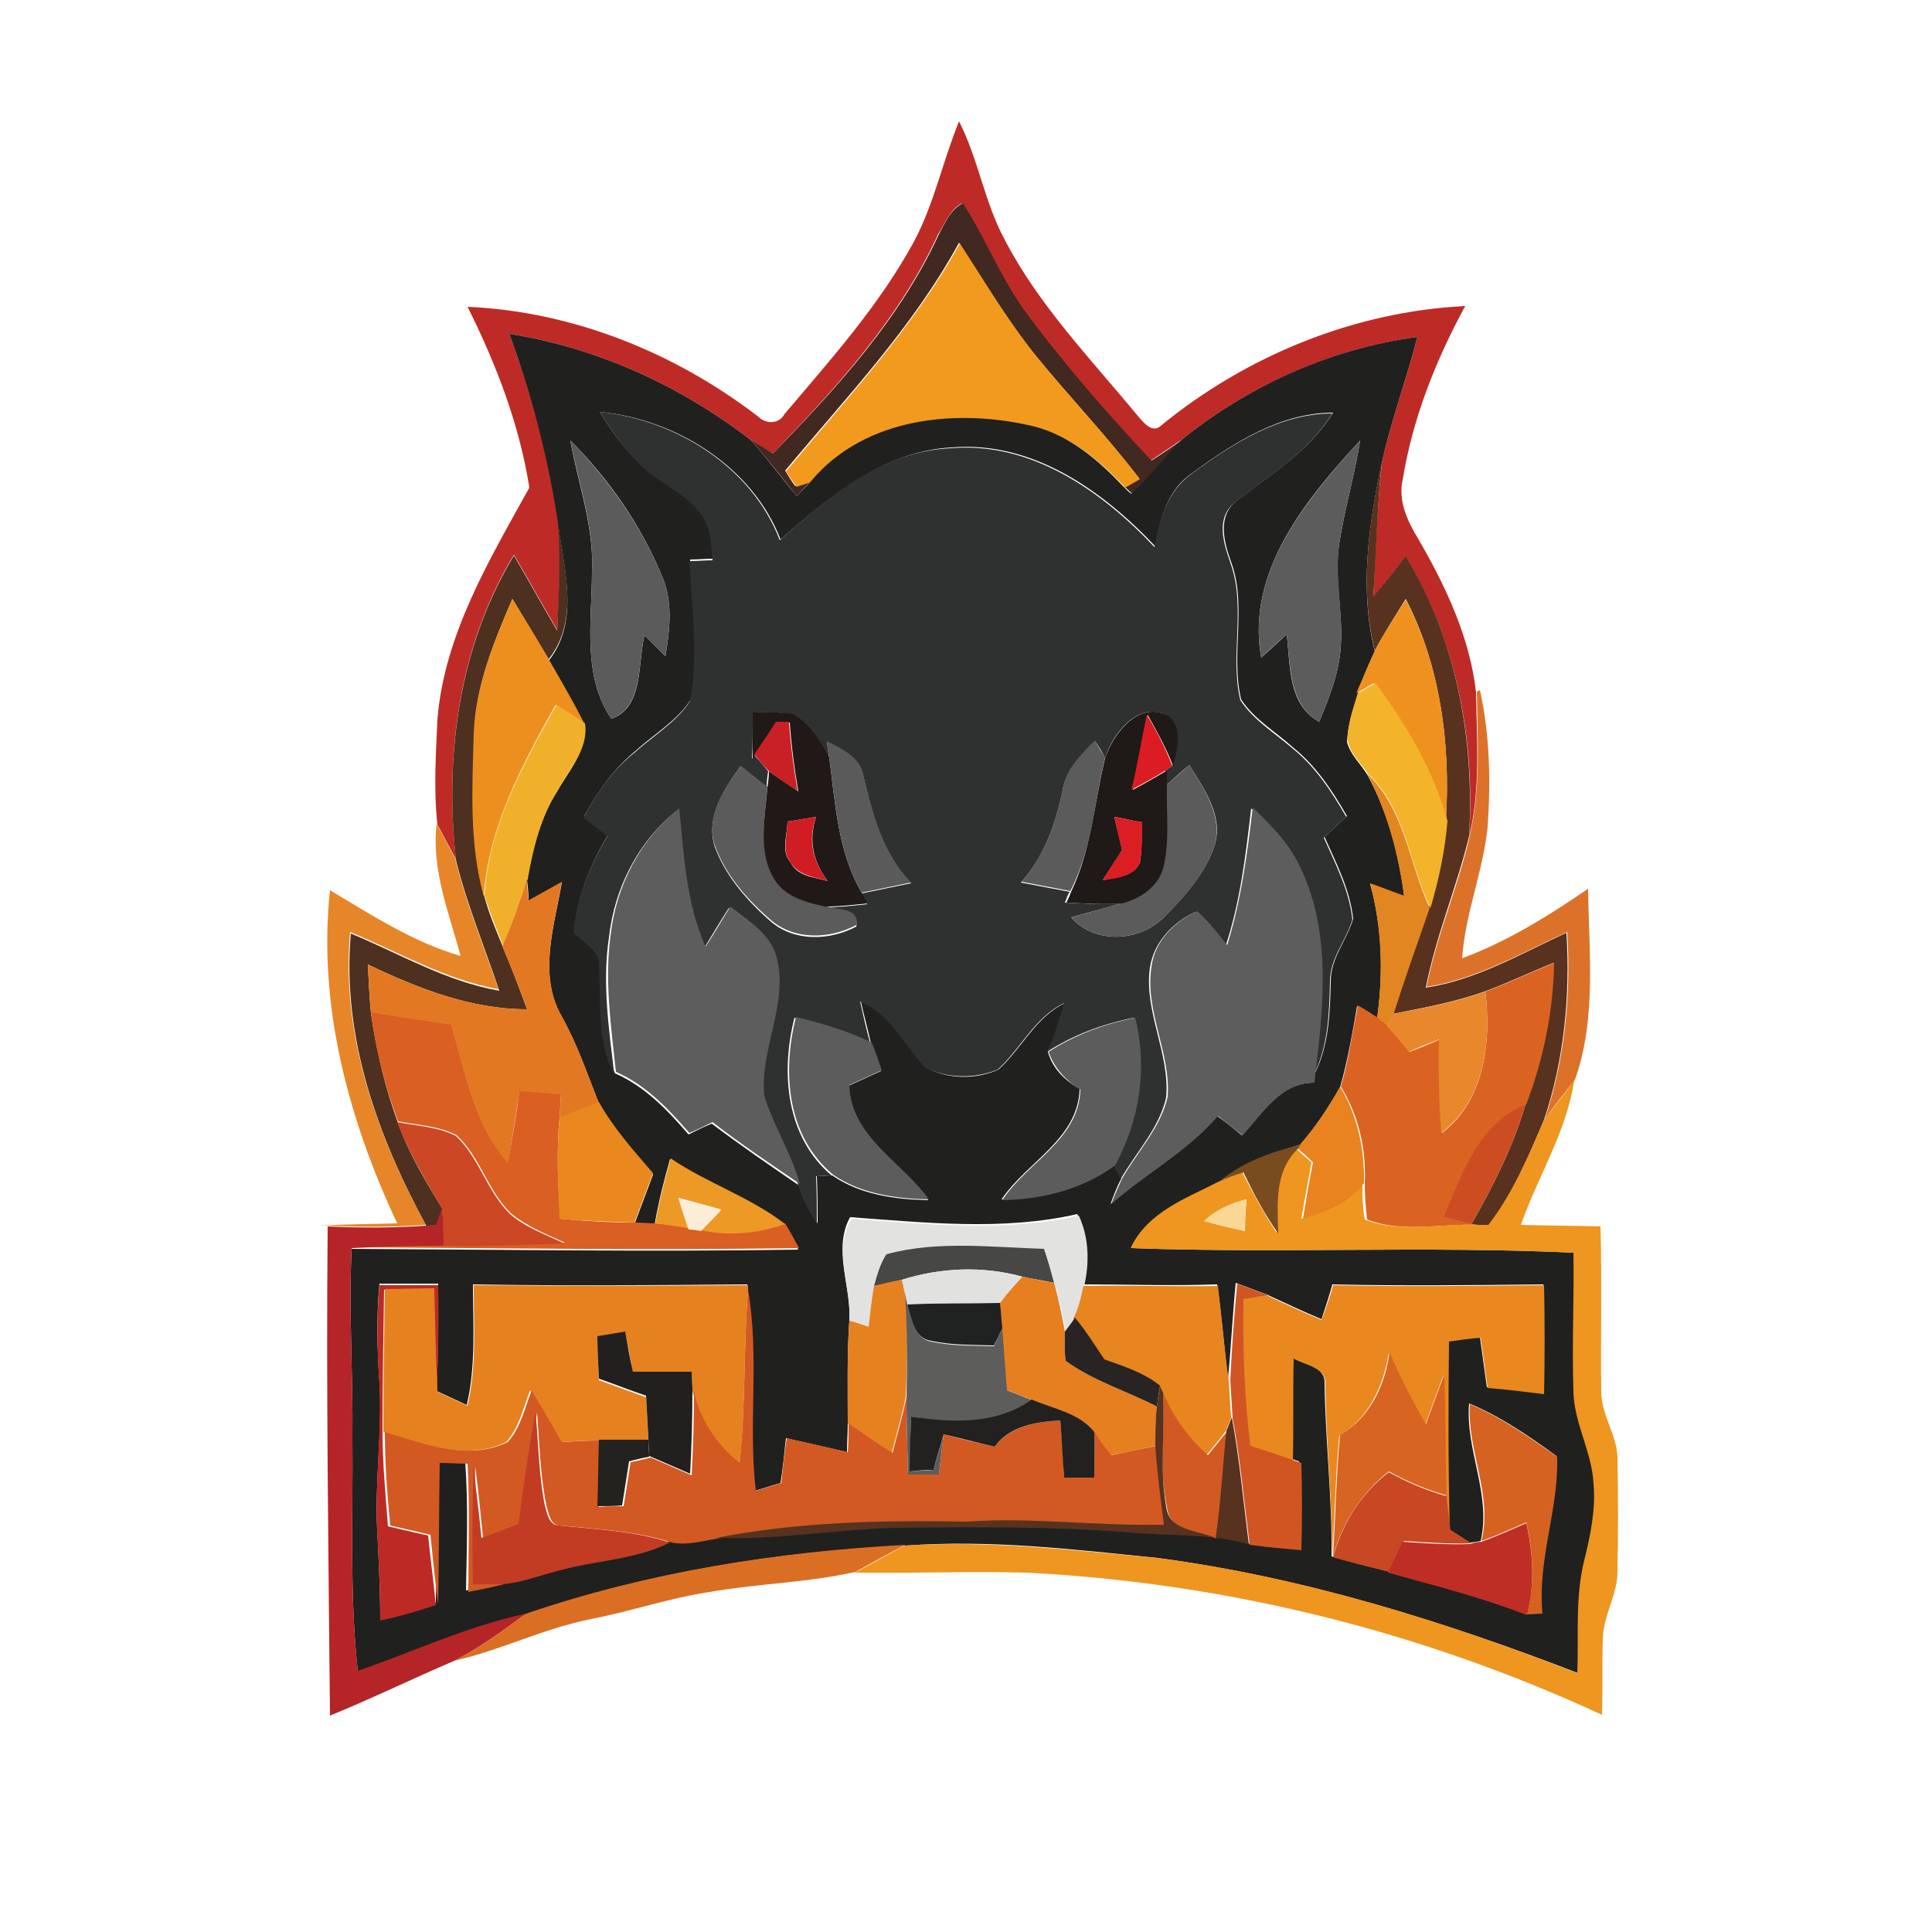<?xml version="1.0" encoding="utf-8"?>
<!-- Generator: Adobe Illustrator 26.0.3, SVG Export Plug-In . SVG Version: 6.00 Build 0)  -->
<svg version="1.1" id="Layer_1" xmlns="http://www.w3.org/2000/svg" xmlns:xlink="http://www.w3.org/1999/xlink" x="0px" y="0px"
	 viewBox="0 0 250 250" style="enable-background:new 0 0 250 250;" xml:space="preserve">
<style type="text/css">
	.st0{fill:#BE2B26;}
	.st1{fill:#412820;}
	.st2{fill:#F29A1E;}
	.st3{fill:#20201F;}
	.st4{fill:#2F3030;}
	.st5{fill:#5B5B5B;}
	.st6{fill:#5C5C5C;}
	.st7{fill:#58321F;}
	.st8{fill:#4D301F;}
	.st9{fill:#ED8F1F;}
	.st10{fill:#EF911F;}
	.st11{fill:#F3B32A;}
	.st12{fill:#DC7229;}
	.st13{fill:#F1B02A;}
	.st14{fill:#201917;}
	.st15{fill:#1F1917;}
	.st16{fill:#C92025;}
	.st17{fill:#DC1C23;}
	.st18{fill:#5A5A5A;}
	.st19{fill:#E28621;}
	.st20{fill:#5D5D5D;}
	.st21{fill:#D01D23;}
	.st22{fill:#DB1D24;}
	.st23{fill:#E68629;}
	.st24{fill:#E37822;}
	.st25{fill:#DB6322;}
	.st26{fill:#E8882B;}
	.st27{fill:#D95F22;}
	.st28{fill:#EE961F;}
	.st29{fill:#E8831F;}
	.st30{fill:#E9881F;}
	.st31{fill:#CD4D23;}
	.st32{fill:#CC4723;}
	.st33{fill:#784C1E;}
	.st34{fill:#ED9925;}
	.st35{fill:#FDECD7;}
	.st36{fill:#B52427;}
	.st37{fill:#FAD794;}
	.st38{fill:#E2E2E1;}
	.st39{fill:#474746;}
	.st40{fill:#E1E1DF;}
	.st41{fill:#BD2A25;}
	.st42{fill:#E6811F;}
	.st43{fill:#E68120;}
	.st44{fill:#E67F20;}
	.st45{fill:#E7851F;}
	.st46{fill:#D05522;}
	.st47{fill:#D25922;}
	.st48{fill:#5D5D5C;}
	.st49{fill:#202121;}
	.st50{fill:#272423;}
	.st51{fill:#22201F;}
	.st52{fill:#D86421;}
	.st53{fill:#57321F;}
	.st54{fill:#22211F;}
	.st55{fill:#D66221;}
	.st56{fill:#C23C23;}
	.st57{fill:#24221F;}
	.st58{fill:#C74823;}
	.st59{fill:#BF2E25;}
	.st60{fill:#DA6F24;}
</style>
<g id="_x23_be2b26ff">
	<path class="st0" d="M118.3,31.2c2.6-4.9,3.7-10.4,5.8-15.5c2.5,4.9,3.3,10.5,5.9,15.3c4.4,8.5,11.2,15.5,17.3,22.9
		c0.7,0.8,1.8,2.2,2.9,1.2c11.1-9.1,25.1-14.8,39.4-15.5c-3.8,7-6.8,14.5-8.1,22.5c-0.6,2.7,0.6,5.3,2,7.6
		c3.6,6.2,6.7,12.8,7.5,19.9c0.1,6.2,0.6,12.6-0.9,18.7c0.8-12.5-1.6-25.4-8.2-36.2c-1.4,1.7-2.8,3.4-4.2,5.2
		c0.3-5.8,0.5-11.6,1.1-17.4c1.2-5.5,3.2-10.8,4.6-16.3c-11.1,1.5-21.8,6.3-30.5,13.3c-1.3,0.9-2.7,1.8-4,2.7
		c-5.9-6.3-11.6-12.8-16.7-19.8c-3-4.2-4.9-9.1-7.7-13.5c-1.6,0.8-2.2,2.6-3.1,4c-5,10.9-13.2,19.9-21.4,28.4c-1-0.6-2-1.2-2.9-1.8
		C88,49.9,77.3,45,65.9,43.2c2.8,7.6,5,15.5,6.3,23.6c0.4,4.9,0.2,9.8-0.1,14.7c-1.9-3.2-3.7-6.5-5.6-9.7c-7.1,11.7-9,25.9-7.5,39.4
		c-0.8-1.5-1.6-3-2.4-4.5c-0.5-4.5-0.2-9.1,0-13.6c0.9-11,6.7-20.6,11.9-30c-1.3-8.2-4.3-16-8-23.4c13.6,0.6,26.8,5.9,37.6,14.2
		c1,1,2.7,1,3.4-0.3C107.5,46.5,113.8,39.5,118.3,31.2z"/>
</g>
<g id="_x23_412820ff">
	<path class="st1" d="M121.5,30.3c0.8-1.5,1.5-3.2,3.1-4c2.8,4.3,4.7,9.2,7.7,13.5c5.1,7,10.8,13.5,16.7,19.8c1.4-0.9,2.7-1.8,4-2.7
		c-2.2,2.3-4.2,4.8-6.5,7c-0.2-0.2-0.7-0.7-1-0.9c0.5-0.3,1.4-0.8,1.9-1.1c-4.2-5.5-9-10.5-13.4-15.9c-3.7-4.6-6.7-9.6-9.9-14.6
		c-6,11-14.6,20-22.5,29.5c0.3,0.5,0.9,1.5,1.3,2c0.5-0.2,1.6-0.5,2.1-0.7c-0.7,0.7-1.3,1.3-1.9,2c-2-2.5-3.9-5-6-7.3
		c1,0.6,2,1.2,2.9,1.8C108.3,50.2,116.5,41.2,121.5,30.3z"/>
</g>
<g id="_x23_f29a1eff">
	<path class="st2" d="M101.7,61c7.9-9.5,16.5-18.6,22.5-29.5c3.2,4.9,6.2,10,9.9,14.6c4.4,5.4,9.2,10.4,13.4,15.9
		c-0.5,0.3-1.4,0.8-1.9,1.1c-3.2-3.4-6.9-6.6-11.5-7.8c-9.9-2.4-21.9-1.3-28.9,7c-0.5,0.2-1.6,0.5-2.1,0.7
		C102.6,62.4,102,61.4,101.7,61z"/>
</g>
<g id="_x23_20201fff">
	<path class="st3" d="M65.9,43.2C77.3,45,88,49.9,97.1,56.9c2.1,2.3,4,4.9,6,7.3c0.6-0.7,1.3-1.3,1.9-2c7-8.3,19-9.4,28.9-7
		c4.6,1.2,8.3,4.4,11.5,7.8c0.2,0.2,0.7,0.7,1,0.9c2.3-2.2,4.3-4.7,6.5-7c8.7-7,19.3-11.8,30.5-13.3c-1.4,5.5-3.4,10.8-4.6,16.3
		c-1.7,8-2.9,16.4-0.9,24.4c-0.9,1.8-1.6,3.6-2.2,5.5c-0.6,2-1.3,4.1-1.4,6.2c0.4,1.6,1.7,2.8,2.6,4.2c2.7,4.9,4.1,10.3,4.8,15.8
		c-1.5-0.5-3-1.1-4.4-1.6c1.6,5.7,1.7,11.6,0.9,17.4c-0.9-0.5-1.7-1.1-2.6-1.6c-0.6,3.5-1.2,7-2.2,10.5c-1.5,2.6-3.2,5.2-5.1,7.4
		c-3.7,1.1-7.4,2.3-10.5,4.8c-4.3,2.2-9.2,3.9-11.4,8.6c19.1,0.7,38.2-0.3,57.3,0.6c0.1,6-0.2,12,0,18c0.1,4.1,2.4,7.8,2.6,11.9
		c0.3,3.4-0.4,6.7-1.2,9.9c-1.2,4.8-0.6,9.7-0.9,14.6c-17.6-6.8-35.7-12.4-54.4-14.9c-10.8-1.1-21.7-2.4-32.6-1.6
		c-16.7,0.8-33.3,3.5-49.1,8.9c-7.5,1.6-14.5,4.9-21.8,7.4c-1.1-10-0.6-20.1-0.7-30.2c0.1-8.2-0.5-16.3-0.1-24.5
		c19.3,0.1,38.6,0.4,57.8,0.1c-0.6-1.1-1.1-2.2-1.8-3.2c-4.5-3.5-10.1-5.3-14.8-8.5c-0.8,2.8-1.5,5.6-2,8.5
		c-0.9-0.1-1.7-0.1-2.6-0.1c0.8-2.1,1.6-4.3,2.4-6.4c-2.5-3-5.1-5.9-7-9.2c-1.5-3.8-2.8-7.7-4.8-11.2c-3.1-5.4-1-11.7,0-17.4
		c-1.4,0.8-2.9,1.6-4.3,2.4c0-0.7-0.1-2-0.2-2.7c0.6-4,1.7-8.1,3.9-11.5c1.5-2.7,3.9-5.2,3.5-8.6c-1.4-2.8-3-5.6-4.6-8.3
		c4.2-5.3,1.8-12.4,1.1-18.5C70.8,58.7,68.7,50.8,65.9,43.2 M77.6,53.3c1.8,2.8,3.7,5.7,6.4,7.6c2.3,1.7,5,3,6.7,5.3
		c1.4,1.7,1.4,4,1.6,6.1c-1,0-2,0.1-3,0.1c0.3,6,1.2,12.1,0.1,18.1c-1.8,2.8-4.8,4.5-7.2,6.7c-2.8,2.3-4.9,5.3-6.6,8.4
		c1,0.8,2.1,1.6,3.1,2.4c-2.3,3.8-4,8-4.4,12.5c1.4,1.3,3.5,2.3,3.3,4.5c0.3,4.7-0.2,9.6,2,13.9c3.9,1.7,6.8,4.8,9.5,7.9
		c1-0.5,2-1,3-1.4c3.7,2.8,7.5,5.4,11.3,8c0.5,1.8,1.4,3.4,2.4,4.9c0-2,0-4.1-0.1-6.1c0.5,0,1.5-0.1,2-0.1c3.6,2.5,8.1,3.1,12.4,3.2
		c-3.5-4.9-10.2-8.1-10.3-14.8c1.4-0.6,2.8-1.3,4.2-1.9c-0.4-1.2-0.8-2.4-1.3-3.6c-0.4-1.8-0.9-3.6-1.3-5.4c3.9,1.6,5.7,5.6,8.4,8.5
		c2.8,1.6,6.5,1.6,9.4,0.3c3-2.7,4.8-6.8,8.6-8.6c-0.6,2.1-1.3,4.3-2.2,6.3c0.6,2.2,2.2,3.7,4.1,4.8c-0.2,6.5-6.8,9.4-10.1,14.3
		c5.2-0.1,10.3-1.4,14.6-4.5c0.2,0.4,0.7,1.4,0.9,1.8c-0.6,1.1-1,2.2-1.4,3.3c4.5-3.9,9.8-6.8,13.8-11.4c1.1,0.8,2.1,1.6,3.2,2.5
		c2.6-2.8,4.9-6.8,9.3-6.8c0-0.3,0.1-0.8,0.1-1.1c1.9-3.8,2-8,2.1-12.1c0-2.9,2.1-5.3,2.9-8c-0.4-3.8-2.2-7.2-3.7-10.6
		c1-0.9,1.9-1.8,2.9-2.7c-1.9-3.3-4-6.5-7-8.9c-2.2-2-5-3.6-6.7-6.2c-1.4-5.9,0.8-12.1-1.3-17.8c-0.9-2.5-1.8-5.8,0.6-7.8
		c4.5-3.5,9.5-6.5,12.6-11.5c-6.8,0-12.9,3.9-18.2,7.8c-3.2,2.1-4.2,5.9-4.8,9.5c-6.8-7.2-15.9-13.7-26.4-12.8
		c-8.8,0.5-15.8,6.4-22.1,11.9C97.4,60.4,87.4,54.2,77.6,53.3 M73.8,57c1,5.6,3.1,11.2,2.8,17c0,6.3-1.3,13.4,2.5,19
		c4.2-1.4,3.4-7.2,4.3-10.8c0.9,0.9,1.8,1.8,2.7,2.7c0.6-3.5,1-7.2-0.5-10.5C82.9,67.9,78.8,62,73.8,57 M163.2,85.1
		c1.1-1,2.2-2,3.3-3c0.5,4,0.1,9,4.2,11.3c1.3-3.1,2.6-6.4,2.8-9.8c0.3-4.4-0.9-8.9-0.2-13.3c0.7-4.5,2-8.8,2.7-13.3
		C169,64.6,161.2,74,163.2,85.1 M109.9,170.9c-0.3,4.4-0.2,8.9-0.2,13.3c0,1.2-0.1,2.5-0.1,3.7c-2.6-0.6-5.2-1.2-7.9-1.8
		c-0.2,1.9-0.4,3.9-0.7,5.8c-1.1,0.3-2.2,0.7-3.3,1c-1-8.6,0.5-17.4-1-26l0-0.7c-11.8,0.1-23.7,0.2-35.5,0c0,5.2,0.4,10.5-0.8,15.6
		c-1.3-0.6-2.6-1.2-3.9-1.8c0.2-4.6,0.2-9.2,0.2-13.9c-2.5,0-5.1,0-7.6,0c-0.4,4.2-0.3,8.5,0,12.7c0.4,6.3-0.6,12.7-0.3,19
		c0.2,3.9,0.4,7.7,0.4,11.6c2.5-0.5,4.9-1.2,7.2-2c0.1-6.1,0.1-12.2,0.2-18.3c0.9,0,2.7,0.1,3.6,0.1c0.4,5.5,0.2,11.1,0.1,16.6
		c1.6-0.3,3.1-0.6,4.6-1c2.4-0.2,4.7-1.1,7.1-1.7c4.8-1.4,10-1.3,14.6-3.7c1.9,0.4,3.9-0.2,5.9-0.5c7.8,0.3,15.5-1.1,23.3-1.3
		c10-0.1,20.1-0.2,30.1,0.6c5.2,0.5,10.4,0.1,15.5,1.5c2.2,0.3,4.5,0.6,6.7,0.7c0.1-3.8,0.1-7.6,0-11.3l-0.9-0.3
		c0.1-4.4,0-8.8,0.1-13.2c1.5,1,4.2,1.2,4.1,3.4c0.1,7.5,1,14.9,0.9,22.4c2.4,0.7,4.8,1.3,7.2,1.9c6,1.7,12.1,3.3,18,5.5
		c0.5,0,1.5-0.1,2-0.1c-0.6-6.9,2.1-13.5,1.9-20.3c-3.6-2.6-7.2-5.1-11.3-6.8c-0.5,6.1,2.9,11.7,1.5,17.8c-0.4,0.1-1.1,0.2-1.4,0.2
		c-0.7-0.4-2-1.3-2.7-1.7c-0.2-8.1-0.2-16.3-0.1-24.4c1.3-0.2,2.7-0.3,4.1-0.5c0.3,2.2,0.6,4.3,0.9,6.5c2.4,0.2,4.9,0.5,7.3,0.8
		c0-4.7,0-9.4,0-14.1c-9.1,0.1-18.2,0.2-27.3,0c-0.4,1.5-0.9,3-1.4,4.5c-2.4-1-4.7-2.1-7.1-3.2c-1.3-0.5-2.7-1-4-1.5
		c-0.4,4.1-0.6,8.3-1,12.4c-0.5-4-0.8-8.1-1.4-12.2c-5.8,0.2-11.6,0-17.4,0c0.7-3,0.6-6.2-0.7-9.1c-9.6,2.2-19.7,1.1-29.4,0.4
		C107.7,161.7,110.2,166.5,109.9,170.9z"/>
</g>
<g id="_x23_2f3030ff">
	<path class="st4" d="M77.6,53.3c9.8,1,19.7,7.1,23.3,16.6c6.3-5.6,13.2-11.5,22.1-11.9c10.5-0.9,19.6,5.6,26.4,12.8
		c0.6-3.6,1.7-7.3,4.8-9.5c5.3-3.9,11.4-7.8,18.2-7.8c-3.1,5-8.1,8-12.6,11.5c-2.5,2-1.5,5.2-0.6,7.8c2.1,5.8-0.1,12,1.3,17.8
		c1.7,2.6,4.4,4.2,6.7,6.2c3,2.4,5.1,5.6,7,8.9c-1,0.9-1.9,1.8-2.9,2.7c1.5,3.4,3.3,6.8,3.7,10.6c-0.8,2.7-2.9,5-2.9,8
		c-0.1,4.1-0.2,8.3-2.1,12.1c1.2-9,2.1-18.7-2.1-27.1c-1.4-2.9-3.8-5.2-6-7.4c-0.7,6-1.4,12-3.3,17.8c-1.3-1.5-2.5-3.1-3.9-4.4
		c-2.9,1.3-5.4,3.9-5.9,7.2c-0.8,5.7,2.6,11.1,2.1,16.8c-0.9,4-3.9,7.1-5.9,10.6c-0.2-0.4-0.7-1.4-0.9-1.8
		c3.2-5.9,4.1-12.6,2.6-19.1c-4,0.8-7.8,2.2-11.2,4.4c0.9-2,1.6-4.2,2.2-6.3c-3.8,1.8-5.6,5.9-8.6,8.6c-2.9,1.2-6.6,1.2-9.4-0.3
		c-2.8-2.9-4.5-6.9-8.4-8.5c0.4,1.8,0.8,3.6,1.3,5.4c-3.1-1.6-6.5-2.5-9.8-3.3c-1.8,7.1-1.1,15.4,4.8,20.4c-0.5,0-1.5,0.1-2,0.1
		c0.1,2,0.1,4.1,0.1,6.1c-1-1.5-1.9-3.2-2.4-4.9c-1-4-3.4-7.5-4.6-11.4c-0.6-5.9,3-11.6,1.7-17.5c-0.6-3.3-3.7-5.1-6.1-7
		c-1.1,1.7-2.1,3.4-3.2,5.2c-2.5-5.7-2.8-11.9-3.4-17.9c-5.1,4-8.2,10.1-8.9,16.5c-0.9,5.9,0,11.9,0.7,17.8c-2.3-4.3-1.7-9.2-2-13.9
		c0.2-2.2-2-3.2-3.3-4.5c0.4-4.5,2.1-8.7,4.4-12.5c-1-0.8-2.1-1.6-3.1-2.4c1.7-3.2,3.8-6.2,6.6-8.4c2.4-2.2,5.4-3.9,7.2-6.7
		c1.1-6,0.2-12.1-0.1-18.1c1,0,2-0.1,3-0.1c-0.2-2.1-0.2-4.4-1.6-6.1c-1.8-2.3-4.5-3.6-6.7-5.3C81.3,59,79.4,56.1,77.6,53.3
		 M97.4,92.2c0,2-0.1,4-0.1,6l0.3-0.5c0.5,0.5,1.4,1.6,1.8,2.1c-0.1,0.5-0.2,1.6-0.2,2.1c-1.1-0.9-2.2-1.8-3.4-2.7
		c-2.2,3-4.5,6.6-3.3,10.4c1.4,3.8,4.2,7,7.3,9.7c3.1,2.6,7.6,2.4,11,0.6c0.4-2.3-2.6-1.9-4-2.5c1.8,0,3.6-0.2,5.4-0.4
		c-0.2-0.3-0.5-1-0.7-1.4c2.1-0.4,4.3-0.9,6.4-1.3c-3.7-3.8-5-8.9-6.2-13.9c-0.4-2.4-2.8-3.3-4.7-4.4c0.1,0.5,0.2,1.6,0.3,2.1
		c-1.1-2.2-2.5-4.3-4.7-5.6C100.8,92.1,99.1,92.2,97.4,92.2 M143,98.1c-0.3-0.6-0.9-1.7-1.3-2.2c-1.8,1.8-3.8,3.8-4.2,6.4
		c-0.9,4.3-2.4,8.6-5.4,11.9c2.1,0.4,4.2,0.8,6.3,1.2c-0.2,0.3-0.5,1.1-0.6,1.4c2.4,0.1,4.8,0.3,7.2,0.1c-2.1,0.7-4.3,1.2-6.4,1.8
		c3.1,3.5,8.8,3.2,12,0c2.7-2.7,5.4-5.7,6.6-9.4c1.1-3.8-1.4-7.2-3.3-10.3c-1.1,0.9-2.1,1.8-3.1,2.7c0-0.5,0-1.5,0-2l0.9-0.6
		c0.5-2.1,1.3-4.6-0.5-6.4C147.5,90.5,144,94.8,143,98.1z"/>
</g>
<g id="_x23_5b5b5bff">
	<path class="st5" d="M73.8,57c4.9,5,9.1,10.9,11.8,17.4c1.5,3.3,1.1,7,0.5,10.5c-0.9-0.9-1.8-1.8-2.7-2.7
		c-0.9,3.5-0.1,9.3-4.3,10.8c-3.8-5.6-2.5-12.7-2.5-19C76.9,68.2,74.9,62.7,73.8,57z"/>
	<path class="st5" d="M137.5,102.2c0.4-2.7,2.4-4.6,4.2-6.4c0.3,0.6,0.9,1.7,1.3,2.2c-1.4,5.8-1.7,11.9-4.5,17.3
		c-2.1-0.4-4.2-0.8-6.3-1.2C135.1,110.8,136.6,106.6,137.5,102.2z"/>
	<path class="st5" d="M95.9,99.1c1.1,0.9,2.2,1.8,3.4,2.7c-0.3,3.9-1.2,8.3,0.9,11.9c1.3,2.3,4.1,3,6.6,3.5c1.4,0.6,4.5,0.2,4,2.5
		c-3.4,1.8-7.9,2-11-0.6c-3-2.6-5.9-5.8-7.3-9.7C91.3,105.7,93.6,102.1,95.9,99.1z"/>
	<path class="st5" d="M150.8,101.7c1-0.9,2.1-1.8,3.1-2.7c1.9,3.1,4.3,6.5,3.3,10.3c-1.2,3.7-3.8,6.7-6.6,9.4c-3.2,3.2-8.9,3.5-12,0
		c2.1-0.6,4.3-1.1,6.4-1.8c2.3-0.6,4.6-2.1,5.3-4.5C151.2,108.9,150.7,105.2,150.8,101.7z"/>
</g>
<g id="_x23_5c5c5cff">
	<path class="st6" d="M163.2,85.1c-2-11.1,5.8-20.4,12.8-28.1c-0.7,4.5-2,8.8-2.7,13.3c-0.6,4.4,0.5,8.9,0.2,13.3
		c-0.2,3.4-1.5,6.7-2.8,9.8c-4-2.3-3.7-7.3-4.2-11.3C165.4,83.1,164.2,84.1,163.2,85.1z"/>
	<path class="st6" d="M103,131.6c3.3,0.8,6.7,1.8,9.8,3.3c0.5,1.2,0.9,2.4,1.3,3.6c-1.4,0.6-2.8,1.3-4.2,1.9
		c0.2,6.7,6.8,9.9,10.3,14.8c-4.3-0.1-8.8-0.7-12.4-3.2C101.8,147,101.2,138.7,103,131.6z"/>
	<path class="st6" d="M135.7,136.1c3.4-2.2,7.2-3.6,11.2-4.4c1.6,6.5,0.6,13.2-2.6,19.1c-4.2,3.1-9.4,4.4-14.6,4.5
		c3.2-4.9,9.9-7.8,10.1-14.3C137.9,139.8,136.4,138.2,135.7,136.1z"/>
</g>
<g id="_x23_58321fff">
	<path class="st7" d="M177.9,84.2c-2-8-0.8-16.4,0.9-24.4c-0.6,5.8-0.7,11.6-1.1,17.4c1.4-1.7,2.8-3.4,4.2-5.2
		c6.6,10.8,8.9,23.7,8.2,36.2c-1.6,6.6-4.3,12.9-5.6,19.6c6.6-1,12.3-4.4,18.2-7.1c0.5,8.2-0.3,16.4-2.9,24.2c-2,4.7-4,9.4-7,13.6
		c-0.4,0-1.2,0-1.6,0l-0.8-0.1c2.8-4.9,5.4-10,7-15.5c2.2-5.9,3.5-12,3.6-18.3c-3,1.2-5.9,2.6-8.9,3.7c-3.9,1.4-7.9,2.1-11.9,2.9
		c1.4-4.6,3.1-9.2,4.7-13.8c1.1-3.7,2-7.4,2.2-11.3c0.6-9.8-0.7-19.9-5.2-28.6C180.5,79.8,179.1,81.9,177.9,84.2z"/>
</g>
<g id="_x23_4d301fff">
	<path class="st8" d="M72.1,66.8c0.7,6.1,3.1,13.2-1.1,18.5c-1.6-2.6-3.1-5.2-4.7-7.8c-2.4,5.6-4.8,11.3-4.9,17.5
		c-0.2,7-0.6,14.2,1.3,21.1c0.6,2.2,1.5,4.3,2.4,6.5c1.1,2.6,2.1,5.3,3.1,8c-7.3,0-14.1-2.7-20.6-5.8c0.1,2.1,0.2,4.2,0.4,6.3
		c0.7,4.8,1.8,9.6,3.5,14.2c1.4,4,3.6,7.6,5.8,11.2c-0.2,0.5-0.6,1.5-0.8,2.1c-0.3,0-1,0.1-1.3,0.1c-6.3-11.6-11-24.5-9.8-37.9
		c6.3,2.6,12.3,6.2,19.2,7.4c-1.9-5.7-4.2-11.2-5.6-16.9c-1.5-13.5,0.4-27.7,7.5-39.4c1.9,3.2,3.7,6.5,5.6,9.7
		C72.3,76.6,72.6,71.7,72.1,66.8z"/>
</g>
<g id="_x23_ed8f1fff">
	<path class="st9" d="M66.3,77.5c1.6,2.6,3.2,5.2,4.7,7.8c1.6,2.8,3.2,5.5,4.6,8.3c-1.2-0.8-2.4-1.6-3.7-2.4
		c-4.3,7.7-8.7,15.8-9.3,24.8c-1.9-6.8-1.5-14-1.3-21.1C61.5,88.8,63.9,83.1,66.3,77.5z"/>
</g>
<g id="_x23_ef911fff">
	<path class="st10" d="M177.9,84.2c1.2-2.3,2.6-4.4,4-6.6c4.6,8.8,5.8,18.9,5.2,28.6c-1.8-6.5-5.2-12.5-9.3-17.8
		c-0.8,0.4-1.5,0.9-2.3,1.3C176.3,87.8,177.1,86,177.9,84.2z"/>
</g>
<g id="_x23_f3b32aff">
	<path class="st11" d="M175.7,89.7c0.8-0.4,1.5-0.9,2.3-1.3c4,5.4,7.5,11.3,9.3,17.8c-0.3,3.8-1.1,7.6-2.2,11.3
		c-2.8-5.8-3.2-12.8-8.1-17.4c-0.9-1.3-2.2-2.5-2.6-4.2C174.3,93.8,175.1,91.7,175.7,89.7z"/>
</g>
<g id="_x23_dc7229ff">
	<path class="st12" d="M191.1,89.5l0.4-0.2c1.3,5.8,1.4,11.8,1,17.7c-0.6,5.8-2.9,11.2-3.3,17c5.9-2.2,11.2-5.5,16.3-9
		c0.1,8.2,1.1,16.9-1.7,24.7c-1.3,1.7-2.7,3.4-3.9,5.1c2.6-7.8,3.4-16,2.9-24.2c-5.9,2.7-11.7,6.1-18.2,7.1c1.3-6.7,4.1-13,5.6-19.6
		C191.6,102.1,191.2,95.8,191.1,89.5z"/>
</g>
<g id="_x23_f1b02aff">
	<path class="st13" d="M72,91.2c1.2,0.8,2.4,1.6,3.7,2.4c0.5,3.3-2,5.8-3.5,8.6c-2.2,3.5-3.2,7.5-3.9,11.5c-1,3-2.1,5.8-3.2,8.7
		c-0.8-2.1-1.7-4.2-2.4-6.5C63.2,107,67.7,98.9,72,91.2z"/>
</g>
<g id="_x23_201917ff">
	<path class="st14" d="M97.4,92.2c1.7,0,3.5-0.1,5.2,0.2c2.1,1.2,3.6,3.4,4.7,5.6c0.8,6,1.1,12.2,4.2,17.5c0.2,0.3,0.5,1,0.7,1.4
		c-1.8,0.2-3.6,0.4-5.4,0.4c-2.4-0.5-5.2-1.2-6.6-3.5c-2.2-3.6-1.2-8-0.9-11.9c0.1-0.5,0.2-1.6,0.2-2.1c1.2,0.9,2.5,1.7,3.8,2.6
		c-0.5-2.9-0.9-5.9-1.1-8.9c-0.4,0-1.3,0-1.7,0c-0.9,1.4-1.8,2.8-2.8,4.2l-0.3,0.5C97.3,96.2,97.3,94.2,97.4,92.2 M101.9,106.3
		c0,1.7-0.9,3.8,0.4,5.3c0.9,1.8,3,1.9,4.8,2.4c-1.9-2.5-2.5-5.3-1.5-8.3C104.4,105.9,103.2,106.1,101.9,106.3z"/>
</g>
<g id="_x23_1f1917ff">
	<path class="st15" d="M143,98.1c1.1-3.3,4.5-7.6,8.3-5.4c1.8,1.7,1,4.3,0.5,6.4c-0.9-2.3-2.1-4.5-3.3-6.6c-0.7,3.2-1.2,6.5-1.9,9.7
		c1.5-0.8,2.9-1.6,4.4-2.5c0,0.5,0,1.5,0,2c-0.1,3.6,0.4,7.2-0.5,10.7c-0.7,2.4-3,3.9-5.3,4.5c-2.4,0.2-4.8,0-7.2-0.1
		c0.2-0.4,0.5-1.1,0.6-1.4C141.2,110,141.6,103.9,143,98.1 M144.2,105.7c0.3,1.4,0.7,2.8,1,4.3c-0.8,1.3-1.7,2.6-2.5,3.9
		c1.7-0.4,4-0.4,4.8-2.3c0.3-1.7,0.2-3.4,0.3-5.2C146.5,106.2,145.4,105.9,144.2,105.7z"/>
</g>
<g id="_x23_c92025ff">
	<path class="st16" d="M100.4,93.4c0.4,0,1.3,0,1.7,0c0.2,3,0.6,5.9,1.1,8.9c-1.3-0.8-2.6-1.6-3.8-2.6c-0.5-0.5-1.4-1.6-1.8-2.1
		C98.6,96.2,99.5,94.8,100.4,93.4z"/>
</g>
<g id="_x23_dc1c23ff">
	<path class="st17" d="M148.4,92.5c1.3,2.1,2.4,4.3,3.3,6.6l-0.9,0.6c-1.4,0.9-2.9,1.7-4.4,2.5C147.2,99,147.7,95.7,148.4,92.5z"/>
</g>
<g id="_x23_5a5a5aff">
	<path class="st18" d="M107,95.9c1.9,1,4.3,2,4.7,4.4c1.2,5,2.5,10.1,6.2,13.9c-2.1,0.4-4.3,0.9-6.4,1.3c-3.1-5.3-3.4-11.5-4.2-17.5
		C107.2,97.5,107,96.4,107,95.9z"/>
</g>
<g id="_x23_e28621ff">
	<path class="st19" d="M176.9,100.1c4.9,4.6,5.4,11.6,8.1,17.4c-1.6,4.6-3.2,9.1-4.7,13.8c-0.2,0.4-0.6,1.1-0.8,1.5
		c-0.3-0.3-1-0.8-1.3-1.1c0.8-5.8,0.6-11.7-0.9-17.4c1.5,0.5,2.9,1.1,4.4,1.6C180.9,110.4,179.5,105,176.9,100.1z"/>
</g>
<g id="_x23_5d5d5dff">
	<path class="st20" d="M79,121.1c0.7-6.4,3.8-12.5,8.9-16.5c0.6,6.1,0.9,12.3,3.4,17.9c1.1-1.7,2.1-3.4,3.2-5.2
		c2.4,1.9,5.5,3.7,6.1,7c1.3,5.9-2.3,11.6-1.7,17.5c1.2,3.9,3.5,7.4,4.6,11.4c-3.8-2.6-7.7-5.2-11.3-8c-1,0.5-2,1-3,1.4
		c-2.7-3.1-5.6-6.2-9.5-7.9C79.1,133,78.2,127,79,121.1z"/>
	<path class="st20" d="M162.1,104.5c2.3,2.2,4.6,4.5,6,7.4c4.2,8.4,3.2,18.1,2.1,27.1c0,0.3-0.1,0.8-0.1,1.1c-4.4,0-6.7,4-9.3,6.8
		c-1.1-0.8-2.1-1.6-3.2-2.5c-3.9,4.6-9.3,7.4-13.8,11.4c0.4-1.1,0.9-2.2,1.4-3.3c2-3.5,5-6.6,5.9-10.6c0.4-5.7-3-11.1-2.1-16.8
		c0.4-3.3,3-5.9,5.9-7.2c1.5,1.3,2.7,2.9,3.9,4.4C160.6,116.5,161.4,110.5,162.1,104.5z"/>
</g>
<g id="_x23_d01d23ff">
	<path class="st21" d="M101.9,106.3c1.2-0.2,2.4-0.4,3.7-0.6c-1.1,3-0.4,5.8,1.5,8.3c-1.7-0.5-3.8-0.7-4.8-2.4
		C101.1,110.1,101.9,108.1,101.9,106.3z"/>
</g>
<g id="_x23_db1d24ff">
	<path class="st22" d="M144.2,105.7c1.2,0.2,2.4,0.5,3.6,0.7c0,1.7,0,3.4-0.3,5.2c-0.8,1.9-3,2-4.8,2.3c0.8-1.3,1.6-2.6,2.5-3.9
		C144.8,108.6,144.5,107.1,144.2,105.7z"/>
</g>
<g id="_x23_e68629ff">
	<path class="st23" d="M56.5,106.6c0.8,1.5,1.6,3,2.4,4.5c1.4,5.8,3.7,11.3,5.6,16.9c-6.8-1.2-12.9-4.8-19.2-7.4
		c-1.2,13.4,3.5,26.3,9.8,37.9c-4.2,0.3-8.5,0.3-12.7,0.1l-1,0c3.3-0.2,6.7-0.2,10-0.3c-6.3-13.4-10.3-28.2-8.7-43.1
		c5.4,3.2,10.7,6.7,16.9,8.5C58.1,118.1,55.8,112.5,56.5,106.6z"/>
</g>
<g id="_x23_e37822ff">
	<path class="st24" d="M65,122.5c1.2-2.9,2.3-5.8,3.2-8.7c0,0.7,0.1,2,0.2,2.7c1.4-0.8,2.9-1.6,4.3-2.4c-1,5.7-3.1,12,0,17.4
		c2,3.6,3.3,7.5,4.8,11.2c-1.7,0.7-3.4,1.3-5.1,2c0.1-1,0.1-2,0.2-3c-1.8-0.1-3.6-0.3-5.4-0.4c-0.5,3.1-0.9,6.2-1.5,9.3
		c-4.3-5.1-5.5-11.7-7.3-17.9c-3.5-0.5-6.9-1.1-10.4-1.6c-0.2-2.1-0.3-4.2-0.4-6.3c6.5,3.1,13.3,5.8,20.6,5.8
		C67.2,127.8,66.1,125.1,65,122.5z"/>
</g>
<g id="_x23_db6322ff">
	<path class="st25" d="M192.2,128.3c3-1.1,5.9-2.5,8.9-3.7c-0.1,6.3-1.4,12.5-3.6,18.3c-6.1,2.5-8.2,9.1-10.6,14.6
		c1.2,0.3,2.4,0.6,3.6,0.9l0.8,0.1c-4.8-0.2-9.9,1.1-14.4-0.7c-0.2-1.6-0.3-3.2-0.3-4.7c0.2-4.4-0.8-8.8-3.1-12.5
		c1-3.4,1.5-7,2.2-10.5c0.9,0.5,1.7,1,2.6,1.6c0.3,0.3,1,0.8,1.3,1.1c1,1.1,1.9,2.2,2.8,3.3c1.3-0.5,2.6-1,3.9-1.6
		c0,4,0,8.1,0.3,12.1C192.1,142.4,193,134.8,192.2,128.3z"/>
</g>
<g id="_x23_e8882bff">
	<path class="st26" d="M180.3,131.2c4-0.8,8.1-1.5,11.9-2.9c0.8,6.5-0.1,14.1-5.7,18.3c-0.3-4-0.4-8.1-0.3-12.1
		c-1.3,0.5-2.6,1-3.9,1.6c-0.9-1.1-1.8-2.2-2.8-3.3C179.7,132.4,180.1,131.6,180.3,131.2z"/>
</g>
<g id="_x23_d95f22ff">
	<path class="st27" d="M48,131c3.5,0.6,6.9,1.1,10.4,1.6c1.8,6.2,3,12.9,7.3,17.9c0.6-3.1,1.1-6.2,1.5-9.3c1.8,0.1,3.6,0.3,5.4,0.4
		c-0.1,1-0.1,2-0.2,3c-0.4,4.4-0.2,8.8,0.1,13.1c3.2,0.3,6.4,0.5,9.7,0.5c0.9,0,1.7,0.1,2.6,0.1c1.4,0.1,2.9,0.3,4.3,0.6
		c0.4,0.1,1.2,0.2,1.6,0.2c3.6,0.8,7.4,0.4,10.9-0.8c0.6,1,1.2,2.1,1.8,3.2c-19.3,0.3-38.5,0-57.8-0.1c4-0.2,7.9-0.3,11.9-0.3
		c5.2,0,10.4-0.1,15.6-0.3c-2.4-1.1-5-2.1-7.1-3.9c-2.9-2.9-3.9-7.2-6.9-10c-2.3-1.2-5-1.3-7.6-1.8C49.8,140.6,48.6,135.8,48,131z"
		/>
</g>
<g id="_x23_ee961fff">
	<path class="st28" d="M199.8,144.9c1.3-1.7,2.7-3.4,3.9-5.1c-1,6.7-4.7,12.4-6.9,18.7c3.4,0.1,6.9,0.1,10.3,0.2
		c0.2,7.1,0,14.2,0.1,21.4c0,3.1,2.2,5.8,2.1,8.9c0.1,4.7,0.1,9.4,0,14.1c0.1,3.1-1.8,5.8-1.9,8.9c-0.1,3.3,0,6.6-0.1,9.9
		c-23.3-10.8-48.7-17.1-74.4-18.4c-7.4-0.2-14.9,0.1-22.3,0c2.2-1.1,4.3-2.4,6.5-3.5c10.9-0.7,21.8,0.6,32.6,1.6
		c18.7,2.4,36.9,8.1,54.4,14.9c0.2-4.9-0.3-9.8,0.9-14.6c0.8-3.2,1.5-6.6,1.2-9.9c-0.2-4.1-2.5-7.8-2.6-11.9c-0.2-6,0.1-12,0-18
		c-19.1-0.9-38.2,0.1-57.3-0.6c2.2-4.7,7.2-6.4,11.4-8.6c1-0.4,2-0.9,3-1.3c1.4,2.7,2.8,5.4,4.5,7.9c-0.1-3.8-0.6-8,2.5-10.9
		c0.5,0.5,1.5,1.4,2,1.8c-0.4,2.4-0.9,4.8-1.3,7.3c2.9-0.9,6-2,7.9-4.6c0,1.6,0,3.2,0.3,4.7c4.5,1.8,9.6,0.5,14.4,0.7
		c0.4,0,1.2,0,1.6,0C195.8,154.3,197.8,149.6,199.8,144.9 M155.8,158c1.8,0.5,3.5,0.9,5.3,1.3c0-1,0.1-3.1,0.2-4.1
		C159.2,155.7,157.3,156.6,155.8,158z"/>
</g>
<g id="_x23_e8831fff">
	<path class="st29" d="M173.4,140.6c2.3,3.8,3.2,8.2,3.1,12.5c-1.9,2.6-4.9,3.7-7.9,4.6c0.4-2.4,0.8-4.8,1.3-7.3
		c-0.5-0.5-1.5-1.4-2-1.8l0.4-0.6C170.3,145.7,172,143.2,173.4,140.6z"/>
</g>
<g id="_x23_e9881fff">
	<path class="st30" d="M72.4,144.6c1.7-0.7,3.4-1.3,5.1-2c1.9,3.4,4.5,6.3,7,9.2c-0.8,2.1-1.6,4.3-2.4,6.4c-3.2-0.1-6.5-0.2-9.7-0.5
		C72.2,153.4,72,149,72.4,144.6z"/>
	<path class="st30" d="M172.5,166.3c9.1,0.2,18.2,0.1,27.3,0c0.1,4.7,0.1,9.4,0,14.1c-2.4-0.3-4.9-0.6-7.3-0.8
		c-0.3-2.2-0.6-4.3-0.9-6.5c-1.4,0.1-2.7,0.3-4.1,0.5c-0.1,8.1-0.1,16.3,0.1,24.4c-0.2-1.5-0.3-2.9-0.5-4.4
		c-0.2-5.2-0.1-10.5-0.3-15.7c-0.8,2.2-1.6,4.3-2.4,6.5c-1.7-3-3.3-6.2-4.7-9.3c-0.7,4.3-2.6,8.4-6.4,10.7
		c-0.5,5.3-0.6,10.5-0.9,15.8c0-7.5-0.8-14.9-0.9-22.4c0.2-2.3-2.6-2.5-4.1-3.4c-0.1,4.4,0,8.8-0.1,13.2c-1.9-0.6-3.8-1.3-5.7-1.9
		c-0.7-6.3-1-12.6-0.9-19c0.8-0.1,2.4-0.4,3.2-0.5c2.3,1.1,4.7,2.2,7.1,3.2C171.6,169.3,172.1,167.8,172.5,166.3z"/>
</g>
<g id="_x23_cd4d23ff">
	<path class="st31" d="M186.8,157.5c2.4-5.6,4.5-12.1,10.6-14.6c-1.6,5.5-4.2,10.6-7,15.5C189.2,158.1,188,157.8,186.8,157.5z"/>
</g>
<g id="_x23_cc4723ff">
	<path class="st32" d="M51.4,145.2c2.6,0.5,5.3,0.6,7.6,1.8c3,2.8,4,7.1,6.9,10c2,1.8,4.6,2.7,7.1,3.9c-5.2,0.2-10.4,0.4-15.6,0.3
		c0-1.6-0.1-3.2-0.2-4.8C55.1,152.8,52.9,149.2,51.4,145.2z"/>
</g>
<g id="_x23_784c1eff">
	<path class="st33" d="M157.8,152.9c3-2.6,6.7-3.8,10.5-4.8l-0.4,0.6c-3,2.9-2.6,7.1-2.5,10.9c-1.8-2.5-3.2-5.2-4.5-7.9
		C159.9,152,158.8,152.4,157.8,152.9z"/>
</g>
<g id="_x23_ed9925ff">
	<path class="st34" d="M86.8,149.9c4.7,3.2,10.3,5,14.8,8.5c-3.5,1.2-7.2,1.6-10.9,0.8c0.9-0.9,1.7-1.8,2.6-2.7
		c-1.8-0.5-3.7-1-5.5-1.5c0.4,1.3,0.8,2.6,1.3,3.9c-1.4-0.2-2.9-0.4-4.3-0.6C85.3,155.5,86,152.7,86.8,149.9z"/>
</g>
<g id="_x23_fdecd7ff">
	<path class="st35" d="M87.8,155.1c1.8,0.5,3.7,1,5.5,1.5c-0.8,0.9-1.7,1.8-2.6,2.7c-0.4-0.1-1.2-0.2-1.6-0.2
		C88.6,157.7,88.2,156.4,87.8,155.1z"/>
</g>
<g id="_x23_b52427ff">
	<path class="st36" d="M57.2,156.4c0.2,1.6,0.2,3.2,0.2,4.8c-4,0-7.9,0.1-11.9,0.3c-0.4,8.2,0.2,16.3,0.1,24.5
		c0.1,10.1-0.4,20.2,0.7,30.2c7.3-2.5,14.2-5.8,21.8-7.4c-3,2.2-6,4.4-9.3,6.1c-5.4,2.3-10.7,4.9-16.1,7.1
		c-0.2-21.1-0.5-42.2-0.3-63.3c4.2,0.2,8.5,0.2,12.7-0.1c0.3,0,1-0.1,1.3-0.1C56.6,157.9,57,156.9,57.2,156.4z"/>
</g>
<g id="_x23_fad794ff">
	<path class="st37" d="M155.8,158c1.6-1.4,3.4-2.3,5.4-2.8c0,1-0.1,3.1-0.2,4.1C159.3,158.9,157.5,158.5,155.8,158z"/>
</g>
<g id="_x23_e2e2e1ff">
	<path class="st38" d="M109.9,170.9c0.3-4.4-2.2-9.2,0.3-13.2c9.7,0.7,19.7,1.8,29.4-0.4c1.3,2.8,1.4,6,0.7,9.1
		c-0.3,1.4-0.7,2.8-1.1,4.2c-0.3,0.4-1,1.3-1.3,1.8c-0.3-2.1-0.8-4.2-1.4-6.3c-0.4-1.5-0.9-2.9-1.3-4.4c-6.8-0.2-13.7-1.1-20.4,0.7
		c-0.9,1.2-1.2,2.7-1.6,4.2c-0.3,1.7-0.5,3.5-0.7,5.2C111.5,171.4,110.7,171.1,109.9,170.9z"/>
</g>
<g id="_x23_474746ff">
	<path class="st39" d="M114.7,162.3c6.6-1.8,13.6-0.9,20.4-0.7c0.5,1.5,0.9,2.9,1.3,4.4c-1.4-0.3-2.8-0.5-4.1-0.8
		c-5.1-1.4-10.5-1.2-15.6,0.4c-1.2,0.3-2.4,0.6-3.6,0.8C113.5,165,113.9,163.5,114.7,162.3z"/>
</g>
<g id="_x23_e1e1dfff">
	<path class="st40" d="M116.7,165.6c5.1-1.6,10.5-1.8,15.6-0.4c-1,1.1-2,2.3-2.9,3.4c-4,0.1-8,0-12,0.2c-0.1-0.3-0.2-1-0.3-1.4
		C117,166.9,116.8,166,116.7,165.6z"/>
</g>
<g id="_x23_bd2a25ff">
	<path class="st41" d="M49.1,166.3c2.5,0,5.1,0,7.6,0c0.1,4.6,0,9.2-0.2,13.9c-0.2-4.5-0.3-9-0.4-13.4c-2.1,0-4.3,0.1-6.4,0.1
		c-0.1,6.2-0.2,12.3-0.2,18.5c0,4,0.4,8.1,0.7,12.1c1.7,0.4,3.4,0.8,5.2,1.2c0.3,3,0.7,6,1,9c-2.4,0.8-4.8,1.5-7.2,2
		c0-3.9-0.2-7.7-0.4-11.6c-0.3-6.3,0.6-12.7,0.3-19C48.8,174.8,48.7,170.5,49.1,166.3z"/>
</g>
<g id="_x23_e6811fff">
	<path class="st42" d="M61.3,166.3c11.8,0.1,23.7,0.1,35.5,0l0,0.7c-0.6,7.4-0.3,14.9-1.1,22.4c-3-2.4-5.2-5.7-6.1-9.4
		c0-0.6-0.1-1.8-0.1-2.3c-2.5,0-5.1,0-7.6,0c-0.3-1.7-0.6-3.5-1-5.2c-1.2,0.2-2.4,0.4-3.6,0.6c0,1.8,0.1,3.7,0.2,5.5
		c2,0.7,4.1,1.5,6.1,2.2c0.1,1.9,0.2,3.8,0.3,5.6c-2.1,0-4.2,0-6.4,0c-1.7,0-3.3,0.1-5,0.2c-1.3-2.2-2.6-4.4-3.9-6.7
		c-0.9,2.3-1.4,4.8-3.1,6.7c-5.1,2.5-10.9,0.2-15.9-1.3c0-6.2,0.1-12.3,0.2-18.5c2.1,0,4.3-0.1,6.4-0.1c0.1,4.5,0.2,9,0.4,13.4
		c1.3,0.6,2.6,1.2,3.9,1.8C61.7,176.8,61.3,171.5,61.3,166.3z"/>
</g>
<g id="_x23_e68120ff">
	<path class="st43" d="M113.1,166.4c1.2-0.3,2.4-0.6,3.6-0.8c0.1,0.4,0.3,1.4,0.4,1.8c0.4,4.4,0.3,8.9,0.1,13.4
		c-0.5,2.4-1.2,4.8-1.8,7.2c-1.9-1.3-3.8-2.5-5.7-3.8c0-4.4-0.1-8.9,0.2-13.3c0.8,0.2,1.7,0.5,2.5,0.8
		C112.6,169.9,112.8,168.1,113.1,166.4z"/>
</g>
<g id="_x23_e67f20ff">
	<path class="st44" d="M129.4,168.6c0.9-1.2,1.9-2.3,2.9-3.4c1.4,0.3,2.8,0.6,4.1,0.8c0.6,2.1,1,4.2,1.4,6.3c0,1.3-0.1,2.6,0.1,3.8
		c3.6,2.6,7.9,3.9,11.8,5.9c-0.2,1.7-0.2,3.4-0.2,5.1c-1.9,0.4-3.8,0.8-5.8,1.2c-0.7-1-1.4-2-2.2-3c-2-2.5-5.3-3-8.1-4.2
		c-1.1-0.4-2.2-0.9-3.3-1.3c-0.2-2.6-0.4-5.3-0.6-7.9C129.6,171.1,129.4,169.4,129.4,168.6z"/>
</g>
<g id="_x23_e7851fff">
	<path class="st45" d="M140.2,166.4c5.8-0.1,11.6,0.1,17.4,0c0.5,4.1,0.8,8.1,1.4,12.2c0.1,1.6,0.2,3.3,0.3,4.9
		c-0.2,0.4-0.5,1.3-0.7,1.7c-0.8,1-1.6,2.1-2.5,3.1c-2.5-2.2-4.5-5-5.8-8.1l-0.4-0.8c-2.1-1.7-4.7-2.5-7.2-3.4
		c-1.2-1.9-2.4-3.7-3.8-5.4C139.6,169.2,139.9,167.8,140.2,166.4z"/>
</g>
<g id="_x23_d05522ff">
	<path class="st46" d="M160.1,166.1c1.3,0.5,2.7,1,4,1.5c-0.8,0.1-2.4,0.4-3.2,0.5c-0.1,6.3,0.1,12.7,0.9,19
		c1.9,0.6,3.8,1.2,5.7,1.9l0.9,0.3c0.1,3.8,0.1,7.5,0,11.3c-2.3-0.2-4.5-0.4-6.7-0.7c-0.7-5.5-1.2-11-2.2-16.4
		c-0.1-1.6-0.2-3.3-0.3-4.9C159.4,174.3,159.7,170.2,160.1,166.1z"/>
</g>
<g id="_x23_d25922ff">
	<path class="st47" d="M95.7,189.3c0.8-7.4,0.5-14.9,1.1-22.4c1.5,8.6,0,17.4,1,26c1.1-0.3,2.2-0.7,3.3-1c0.2-1.9,0.4-3.9,0.7-5.8
		c2.6,0.6,5.3,1.2,7.9,1.8c0.1-1.2,0.1-2.5,0.1-3.7c1.9,1.3,3.8,2.6,5.7,3.8c0.6-2.4,1.3-4.8,1.8-7.2c0,3.4,0.1,6.7,0.2,10
		c1.3,0,2.7,0,4,0c0.2-1.8,0.4-3.5,0.6-5.2c2.2,0.6,4.4,1.1,6.6,1.6c2.1-2.7,5.3-3.2,8.5-3.4c0.2,2.4,0.4,4.9,0.5,7.4
		c1.3,0,2.6,0,3.9,0c0-2,0.1-3.9,0-5.9c0.7,1,1.4,2,2.2,3c1.9-0.4,3.8-0.8,5.8-1.2c0.2,3.4,0.7,6.8,1.1,10.3c-8.5,0.2-17-1-25.5-0.4
		c-10.8-0.2-21.7-0.1-32.4,2.1c-1.9,0.3-3.9,0.9-5.9,0.5c-4.6-1.5-9.5-1.7-14.3-2.2c-1.4,0.1-1.6-1.6-1.9-2.6c-0.8-3.9-0.9-8-1.2-12
		c-0.9,4.8-1.6,9.6-2.2,14.4c-1.6,0.6-3.2,1.2-4.8,1.8c-0.3-3.1-0.6-6.1-1-9.2c-0.2,5.1-0.2,10.1-0.1,15.2c1.3,0,2.5,0,3.8,0
		c-1.5,0.4-3.1,0.7-4.6,1c0-5.5,0.2-11.1-0.1-16.6c-0.9,0-2.7-0.1-3.6-0.1c-0.1,6.1-0.1,12.2-0.2,18.3c-0.4-3-0.7-6-1-9
		c-1.7-0.4-3.4-0.8-5.2-1.2c-0.4-4-0.7-8.1-0.7-12.1c5,1.5,10.8,3.8,15.9,1.3c1.7-1.9,2.2-4.4,3.1-6.7c1.3,2.2,2.6,4.5,3.9,6.7
		c1.7-0.1,3.3-0.2,5-0.2c-0.1,2.9-0.1,5.8-0.2,8.6c1.1-0.1,2.2-0.1,3.2-0.1c0.3-1.9,0.6-3.8,0.9-5.7c0.6-0.1,1.9-0.4,2.6-0.6
		c1.8,0.8,3.5,1.5,5.3,2.3c0.2-3.6,0.3-7.3,0.3-10.9C90.5,183.6,92.7,186.9,95.7,189.3z"/>
	<path class="st47" d="M150.5,180.2c1.3,3.1,3.2,5.8,5.8,8.1c0.8-1,1.7-2.1,2.5-3.1c-0.5,4.6-0.7,9.3-1.4,13.9
		c-2.3-1-6.1-0.9-6.4-4.1C149.9,190,150.8,185.1,150.5,180.2z"/>
</g>
<g id="_x23_5d5d5cff">
	<path class="st48" d="M117.1,167.4c0.1,0.3,0.2,1,0.3,1.4c0.7,1.7,0.8,4.4,3.1,4.8c2.7,0.6,5.4,0.5,8.1,0.6
		c0.3-0.6,0.8-1.7,1.1-2.2c0.2,2.6,0.4,5.3,0.6,7.9c1.1,0.4,2.2,0.9,3.3,1.3c-4.6,3.4-10.4,3.1-15.7,2.1c-0.1,2.4-0.1,4.7-0.2,7.1
		c0.8-0.1,2.3-0.1,3.1-0.2c0.4-1.5,0.9-3,1.3-4.6c-0.2,1.8-0.4,3.5-0.6,5.2c-1.3,0-2.7,0-4,0c-0.1-3.3-0.2-6.7-0.2-10
		C117.4,176.3,117.4,171.8,117.1,167.4z"/>
</g>
<g id="_x23_202121ff">
	<path class="st49" d="M117.4,168.8c4-0.2,8-0.1,12-0.2c0.1,0.8,0.2,2.5,0.3,3.3c-0.3,0.6-0.8,1.7-1.1,2.2c-2.7-0.1-5.4,0-8.1-0.6
		C118.2,173.2,118,170.5,117.4,168.8z"/>
</g>
<g id="_x23_272423ff">
	<path class="st50" d="M139.1,170.5c1.4,1.7,2.6,3.6,3.8,5.4c2.5,0.9,5.1,1.7,7.2,3.4c-0.1,0.7-0.3,2-0.4,2.7
		c-3.9-2-8.2-3.3-11.8-5.9c-0.2-1.3-0.1-2.5-0.1-3.8C138.1,171.9,138.8,171,139.1,170.5z"/>
</g>
<g id="_x23_22201fff">
	<path class="st51" d="M77.3,172.9c1.2-0.2,2.4-0.4,3.6-0.6c0.3,1.7,0.6,3.5,1,5.2c2.5,0,5.1,0,7.6,0c0,0.6,0.1,1.8,0.1,2.3
		c0,3.6-0.1,7.3-0.3,10.9c-1.8-0.8-3.5-1.5-5.3-2.3c0-0.6-0.1-1.7-0.1-2.2c-0.1-1.9-0.2-3.8-0.3-5.6c-2.1-0.7-4.1-1.5-6.1-2.2
		C77.4,176.6,77.3,174.8,77.3,172.9z"/>
</g>
<g id="_x23_d86421ff">
	<path class="st52" d="M173.4,185.7c3.9-2.3,5.8-6.4,6.4-10.7c1.4,3.2,3,6.3,4.7,9.3c0.8-2.2,1.6-4.3,2.4-6.5
		c0.2,5.2,0.1,10.5,0.3,15.7c-2.6-0.7-5.1-1.8-7.5-3.1c-3.5,2.8-6,6.6-7.2,11C172.8,196.3,172.9,191,173.4,185.7z"/>
</g>
<g id="_x23_57321fff">
	<path class="st53" d="M150.1,179.4l0.4,0.8c0.3,4.9-0.5,9.9,0.4,14.7c0.3,3.2,4.1,3.1,6.4,4.1c0.7-4.6,0.9-9.3,1.4-13.9
		c0.2-0.4,0.5-1.3,0.7-1.7c1,5.4,1.5,11,2.2,16.4c-5.1-1.4-10.3-1-15.5-1.5c-10-0.8-20.1-0.7-30.1-0.6c-7.8,0.2-15.5,1.6-23.3,1.3
		c10.7-2.1,21.6-2.3,32.4-2.1c8.5-0.6,17,0.6,25.5,0.4c-0.4-3.4-0.9-6.8-1.1-10.3c0-1.7,0-3.4,0.2-5.1
		C149.8,181.4,150,180,150.1,179.4z"/>
</g>
<g id="_x23_22211fff">
	<path class="st54" d="M133.5,181.1c2.8,1.2,6.1,1.7,8.1,4.2c0.1,2,0,3.9,0,5.9c-1.3,0-2.6,0-3.9,0c-0.2-2.5-0.3-4.9-0.5-7.4
		c-3.2,0.2-6.5,0.7-8.5,3.4c-2.2-0.5-4.4-1.1-6.6-1.6c-0.4,1.5-0.9,3-1.3,4.6c-0.8,0-2.3,0.1-3.1,0.2c0-2.4,0.1-4.7,0.2-7.1
		C123.1,184.1,128.9,184.4,133.5,181.1z"/>
</g>
<g id="_x23_d66221ff">
	<path class="st55" d="M190.2,181.7c4.1,1.7,7.7,4.3,11.3,6.8c0.2,6.9-2.6,13.4-1.9,20.3c-0.5,0-1.5,0.1-2,0.1c1-3.9,0.8-8-0.1-11.9
		c-1.9,0.8-3.8,1.7-5.8,2.4C193.2,193.4,189.8,187.7,190.2,181.7z"/>
</g>
<g id="_x23_c23c23ff">
	<path class="st56" d="M67.1,197.2c0.6-4.8,1.3-9.6,2.2-14.4c0.4,4,0.4,8,1.2,12c0.3,1,0.5,2.6,1.9,2.6c4.8,0.5,9.7,0.7,14.3,2.2
		c-4.6,2.3-9.8,2.3-14.6,3.7c-2.4,0.6-4.6,1.5-7.1,1.7c-1.3,0-2.5,0-3.8,0c-0.1-5.1-0.1-10.1,0.1-15.2c0.3,3.1,0.7,6.1,1,9.2
		C64,198.4,65.5,197.8,67.1,197.2z"/>
</g>
<g id="_x23_24221fff">
	<path class="st57" d="M77.5,186.3c2.1,0,4.2,0,6.4,0c0,0.6,0.1,1.7,0.1,2.2c-0.6,0.1-1.9,0.4-2.6,0.6c-0.3,1.9-0.6,3.8-0.9,5.7
		c-1.1,0.1-2.1,0.1-3.2,0.1C77.4,192,77.4,189.2,77.5,186.3z"/>
</g>
<g id="_x23_c74823ff">
	<path class="st58" d="M172.5,201.5c1.2-4.4,3.6-8.2,7.2-11c2.4,1.3,4.9,2.4,7.5,3.1c0.1,1.4,0.3,2.9,0.5,4.4c0.7,0.4,2,1.3,2.7,1.7
		c-2.9,0.1-5.8-0.1-8.7-0.3c-0.7,1.3-1.3,2.6-1.9,4C177.3,202.8,174.9,202.2,172.5,201.5z"/>
</g>
<g id="_x23_bf2e25ff">
	<path class="st59" d="M191.7,199.5c2-0.7,3.9-1.6,5.8-2.4c0.9,3.9,1.1,8,0.1,11.9c-5.9-2.3-11.9-3.8-18-5.5c0.6-1.3,1.3-2.7,1.9-4
		c2.9,0.2,5.8,0.4,8.7,0.3C190.7,199.6,191.4,199.5,191.7,199.5z"/>
</g>
<g id="_x23_da6f24ff">
	<path class="st60" d="M68.1,208.8c15.8-5.4,32.4-8,49.1-8.9c-2.2,1.1-4.3,2.3-6.5,3.5c-6.2,1.4-12.6,1.5-18.9,2.6
		c-5.2,0.8-10.2,2.5-15.3,3.5c-6.1,1.2-11.6,4-17.7,5.4C62.1,213.2,65.1,211,68.1,208.8z"/>
</g>
</svg>
